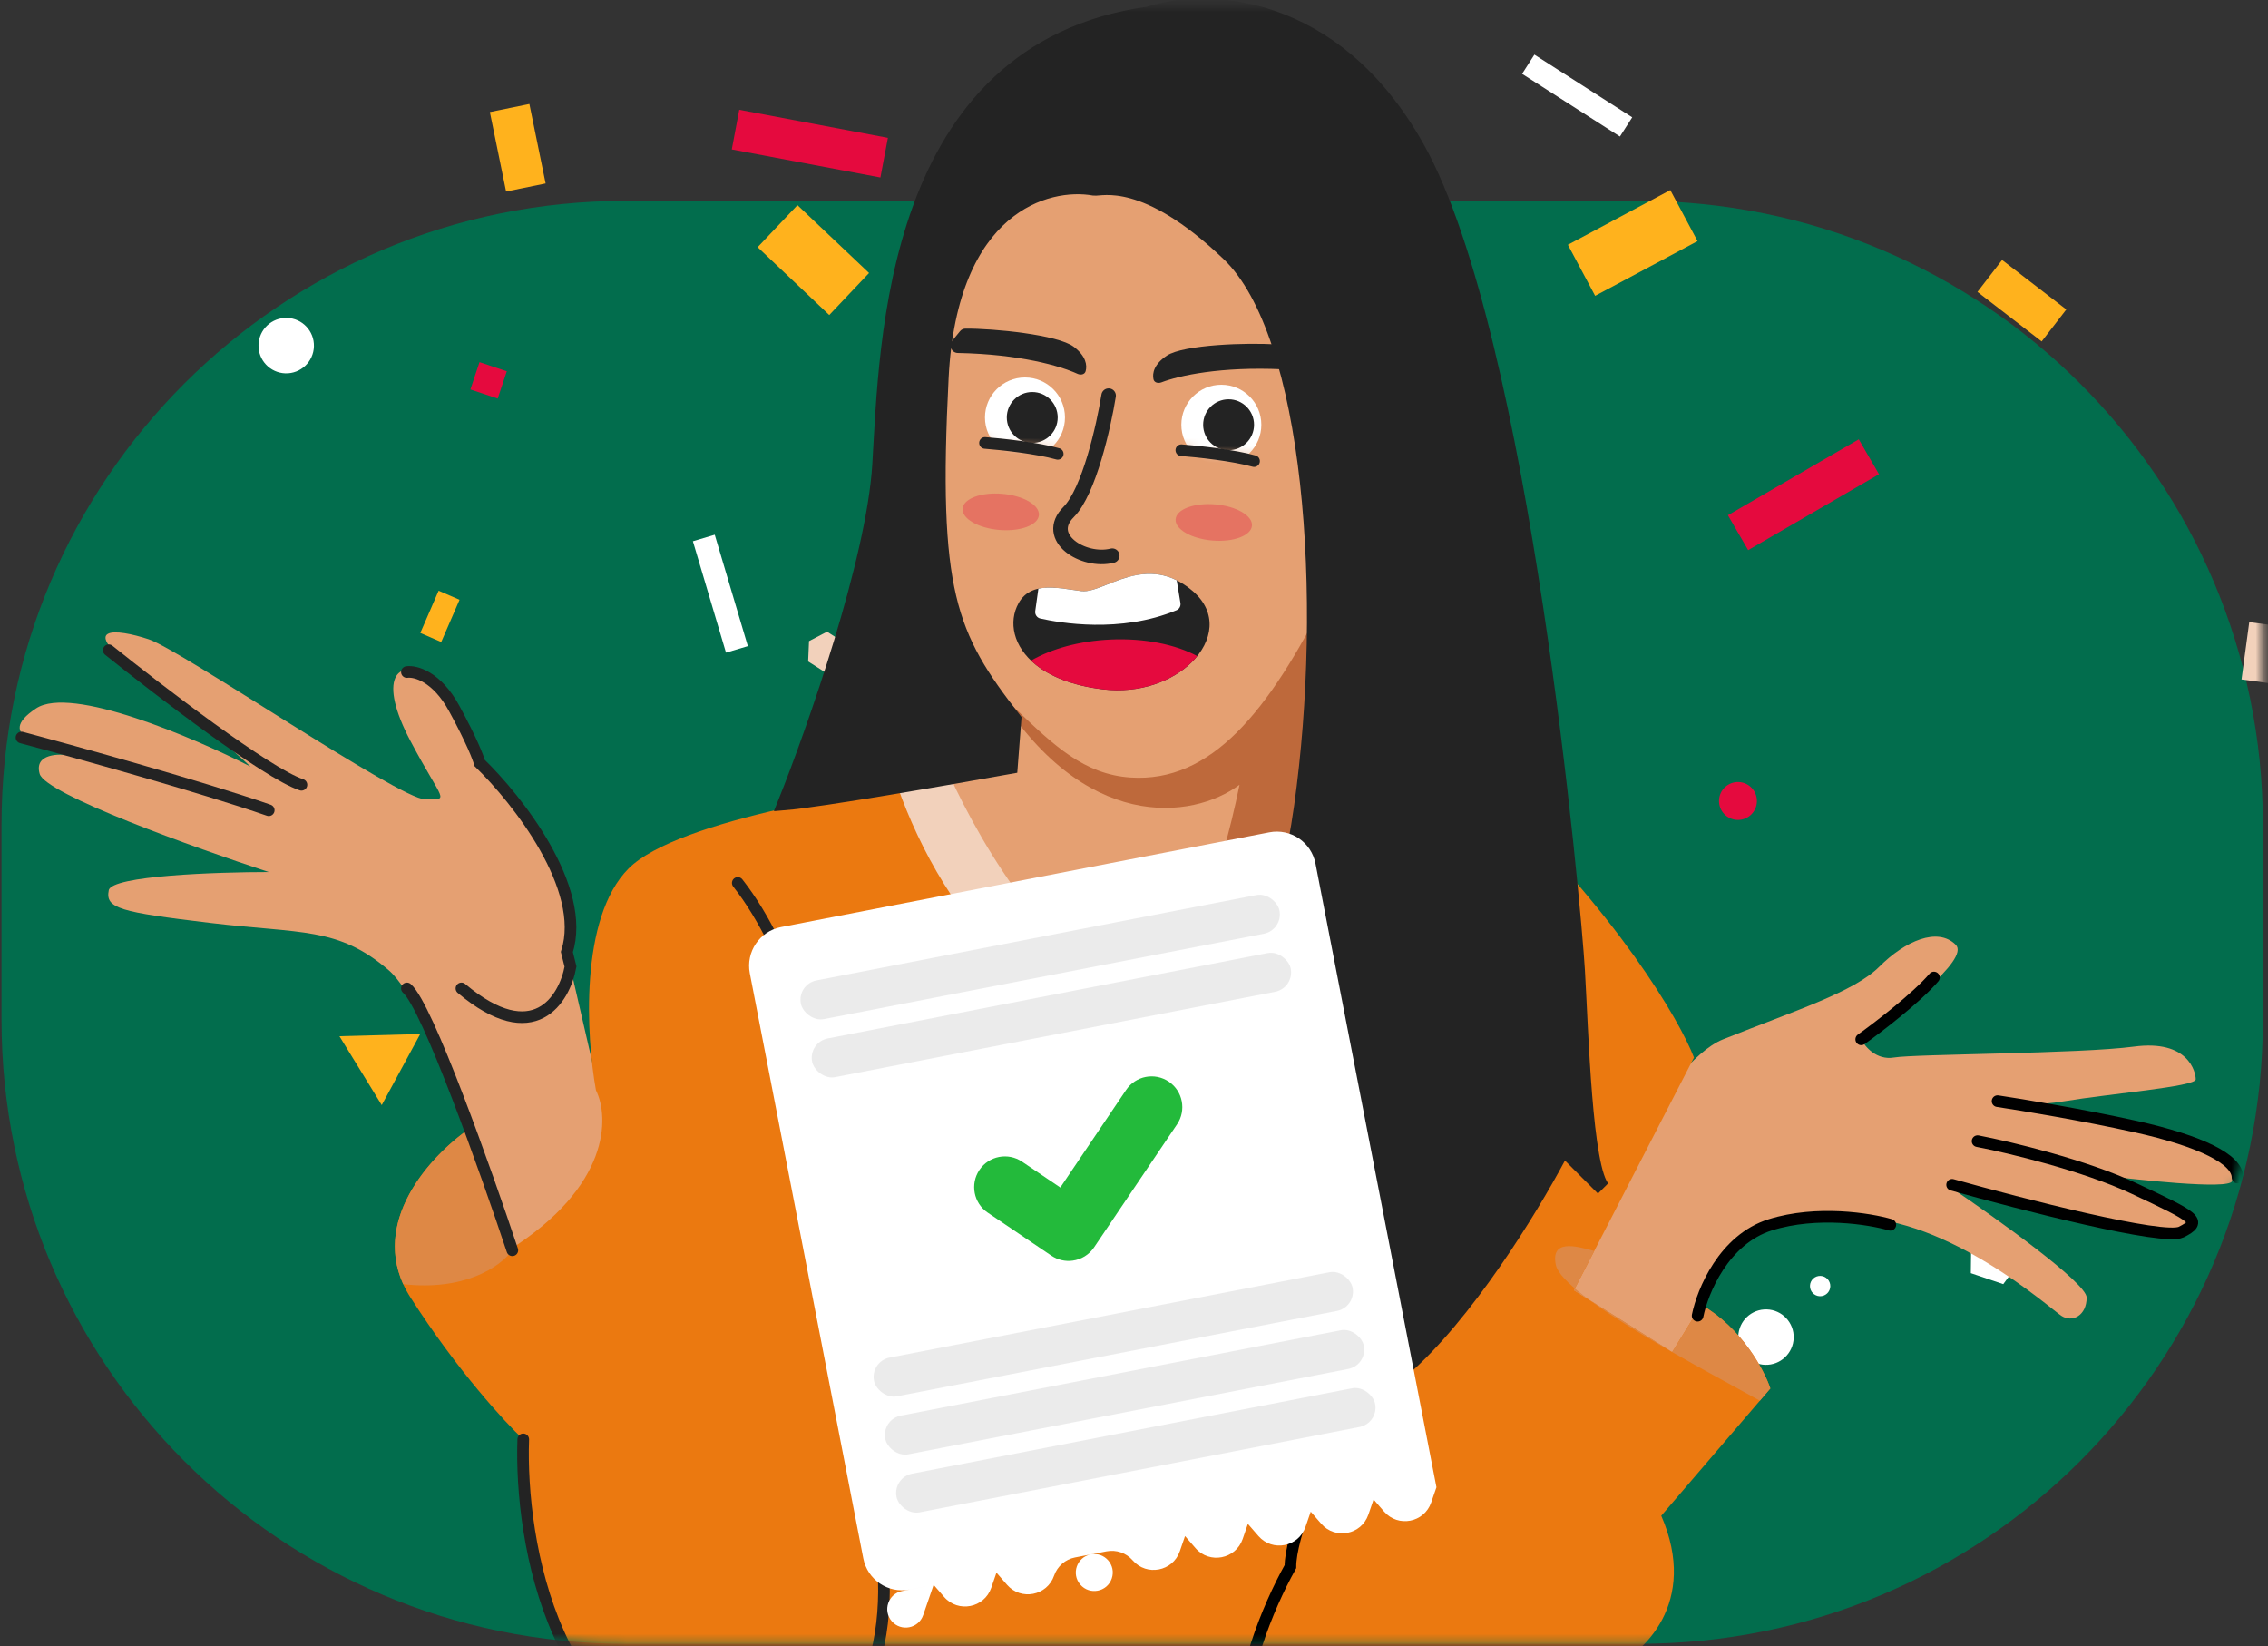 <svg width="277" height="201" viewBox="0 0 277 201" fill="none" xmlns="http://www.w3.org/2000/svg">
<rect x="0" y="0" width="277" height="201" fill="#333333" stroke="none"/>
<path d="M276.377 100.72C276.377 58.641 242.265 24.529 200.186 24.529H76.377C34.298 24.529 0.186 58.641 0.186 100.72V124.53C0.186 166.608 34.298 200.72 76.377 200.72H200.186C242.265 200.72 276.377 166.608 276.377 124.53V100.72Z" fill="#026D4D"/>
<rect x="187.402" y="6.672" width="14.19" height="2.785" transform="rotate(32.641 187.402 6.672)" fill="white"/>
<rect x="211.037" y="62.914" width="18.474" height="4.927" transform="rotate(-30.112 211.037 62.914)" fill="#E50A3E"/>
<rect x="244.523" y="31.742" width="9.905" height="4.927" transform="rotate(37.641 244.523 31.742)" fill="#FFB21D"/>
<mask id="mask0_28_6010" style="mask-type:alpha" maskUnits="userSpaceOnUse" x="0" y="0" width="277" height="201">
<rect width="276.191" height="200" rx="76.191" transform="matrix(-1 0 0 1 276.377 0.72)" fill="#026D4D"/>
</mask>
<g mask="url(#mask0_28_6010)">
<rect x="88.668" y="79.692" width="14.19" height="2.785" transform="rotate(-106.554 88.668 79.692)" fill="white"/>
<rect x="287.828" y="84.867" width="14.19" height="7.069" transform="rotate(-172.307 287.828 84.867)" fill="#F2D1BB"/>
<rect x="154.248" y="108.781" width="14.19" height="7.069" transform="rotate(-167.307 154.248 108.781)" fill="white"/>
<rect x="107.529" y="21.675" width="18.474" height="4.927" transform="rotate(-169.307 107.529 21.675)" fill="#E50A3E"/>
<rect x="61.812" y="23.388" width="9.905" height="4.927" transform="rotate(-101.554 61.812 23.388)" fill="#FFB21D"/>
<rect x="101.281" y="38.468" width="12.048" height="7.069" transform="rotate(-136.554 101.281 38.468)" fill="#FFB21D"/>
<rect x="51.334" y="77.287" width="5.621" height="2.785" transform="rotate(-66.554 51.334 77.287)" fill="#FFB21D"/>
<ellipse cx="81.486" cy="135.734" rx="3.385" ry="3.385" transform="rotate(91.692 81.486 135.734)" fill="#E50A3E"/>
<ellipse cx="222.301" cy="157.039" rx="1.242" ry="1.242" transform="rotate(91.692 222.301 157.039)" fill="white"/>
<ellipse cx="215.687" cy="163.274" rx="3.385" ry="3.385" transform="rotate(91.692 215.687 163.274)" fill="white"/>
<ellipse cx="149.79" cy="108.82" rx="4.456" ry="4.456" transform="rotate(91.692 149.79 108.82)" fill="#FFB21D"/>
<ellipse cx="9.994" cy="88.764" rx="2.314" ry="2.314" transform="rotate(-9.554 9.994 88.764)" fill="#E50A3E"/>
<ellipse cx="144.821" cy="59.382" rx="4.456" ry="4.456" transform="rotate(91.692 144.821 59.382)" fill="#FFB21D"/>
<ellipse cx="212.264" cy="97.807" rx="2.314" ry="2.314" transform="rotate(91.692 212.264 97.807)" fill="#E50A3E"/>
<ellipse cx="34.958" cy="42.205" rx="3.385" ry="3.385" transform="rotate(91.692 34.958 42.205)" fill="white"/>
<path d="M98.808 78.285L101.011 77.136L103.108 78.469L103.002 80.952L100.799 82.101L98.702 80.768L98.808 78.285Z" fill="#F2D1BB"/>
<path d="M61.898 45.334L60.786 48.668L57.452 47.556L58.564 44.222L61.898 45.334Z" fill="#E50A3E"/>
<path d="M41.458 126.532L51.324 126.264L46.623 134.942L41.458 126.532Z" fill="#FFB21D"/>
<path d="M240.756 151.285L244.747 150.041L247.163 153.452L244.665 156.804L240.705 155.465L240.756 151.285Z" fill="white"/>
<path d="M147.934 20.726L145.893 16.937L150.195 17.064L147.934 20.726Z" fill="#F2D1BB"/>
<path d="M100.573 199.728L99.99 196.263L103.455 195.68L104.039 199.145L100.573 199.728Z" fill="white"/>
<path d="M188.688 159.773C192.98 150.003 203.341 129.754 210.446 126.912C219.328 123.36 226.433 121.139 229.541 118.031C232.649 114.923 236.646 113.146 238.866 115.367C240.643 117.143 231.909 123.804 227.321 126.912C227.765 127.8 229.186 129.488 231.317 129.132C233.982 128.688 253.964 128.688 260.625 127.8C267.286 126.912 268.174 130.909 268.174 131.797C268.174 132.685 257.517 133.573 252.188 134.461C248.81 135.024 245.952 134.881 244.322 134.65C248.783 135.48 257.617 137.145 264.178 138.458C273.059 140.234 273.059 142.898 272.615 144.23C272.26 145.296 260.921 144.082 255.297 143.342C259.589 144.526 268.174 147.428 268.174 149.559C268.174 151.691 248.34 147.487 238.422 145.119C243.899 148.819 254.852 156.664 254.852 158.44C254.852 160.661 253.076 161.549 251.744 160.661C250.412 159.773 237.978 148.671 226.433 148.671C214.887 148.671 210.446 151.335 207.782 159.773C205.651 166.522 200.529 170.726 198.013 171.762L188.688 159.773Z" fill="#E5A072"/>
<path d="M227.32 126.912C229.393 125.432 234.07 121.85 236.202 119.363" stroke="black" stroke-width="1.421" stroke-linecap="round"/>
<path d="M238.422 144.675C246.859 147.043 264.266 151.513 266.398 150.447C269.062 149.115 268.174 148.671 260.625 145.119C254.586 142.277 245.379 140.086 241.53 139.346" stroke="black" stroke-width="1.421" stroke-linecap="round"/>
<path d="M69.235 116.255L75.896 145.119L63.462 156.664C60.206 145.711 52.45 122.738 47.476 118.475C41.259 113.146 36.819 114.034 25.717 112.702C14.616 111.37 12.839 110.926 13.284 108.706C13.639 106.929 26.457 106.485 32.822 106.485C23.793 103.525 5.557 96.983 4.846 94.496C4.136 92.009 7.215 91.979 8.843 92.275C5.735 90.943 -0.926 90.055 4.402 86.503C8.665 83.661 23.645 90.055 30.602 93.608C28.53 91.683 22.875 86.68 16.836 82.062C9.287 76.289 14.172 76.733 18.168 78.066C22.165 79.398 48.809 97.604 51.917 97.604C55.025 97.604 54.137 98.048 50.141 90.499C46.144 82.95 48.364 80.286 52.361 82.506C55.558 84.282 57.246 89.463 57.69 91.831C59.466 93.756 63.907 98.936 67.459 104.265C71.011 109.594 70.123 114.478 69.235 116.255Z" fill="#E5A072"/>
<path d="M2.627 90.055C9.288 91.831 24.652 96.094 32.823 98.936" stroke="#232323" stroke-width="1.421" stroke-linecap="round"/>
<path d="M72.787 133.129C71.603 126.616 70.745 112.08 76.784 106.041C82.747 100.078 106.805 96.222 118.525 94.986C132.883 89.05 165.596 80.996 181.582 96.272C197.568 111.548 205.117 124.544 206.893 129.132L192.239 157.552L204.229 165.101L207.781 159.328C212.755 162.17 215.478 167.321 216.218 169.542L202.897 185.084C207.515 195.741 200.676 201.958 196.68 203.734C193.719 207.583 186.289 216.879 180.25 223.273C174.21 229.667 164.411 227.714 160.267 225.937C152.096 232.332 141.172 234.819 136.732 235.263C98.72 241.302 80.336 226.233 75.895 217.944C73.764 215.813 74.415 211.135 75.007 209.063C64.35 196.985 63.166 181.827 63.906 175.759C61.686 173.686 55.824 167.321 50.14 158.44C44.456 149.559 52.804 140.826 57.689 137.569L62.13 152.667C74.563 144.852 74.415 136.385 72.787 133.129Z" fill="#EB7910"/>
<path d="M177.141 146.895C170.629 158.736 157.603 184.196 157.603 191.301C151.83 201.662 144.991 223.362 163.82 227.27C169 229.342 182.648 227.714 195.792 204.623" stroke="black" stroke-width="1.421" stroke-linecap="round"/>
<path d="M109.652 96.127C115.009 111.25 128.877 131.662 154.05 125.136C170.773 120.8 177.807 107.956 180.068 94.935C163.611 81.487 132.444 89.231 118.525 94.986C116.029 95.249 112.973 95.631 109.652 96.127Z" fill="#F2D1BB"/>
<path d="M106.537 117.143C106.537 123.952 108.669 140.234 117.195 150.891" stroke="#232323" stroke-width="1.421" stroke-linecap="round"/>
<path d="M63.907 175.759C63.463 188.192 67.726 213.415 88.331 214.836C108.935 216.257 109.349 195.593 106.981 185.084C106.833 166.286 103.251 124.514 90.107 107.818" stroke="#232323" stroke-width="1.421" stroke-linecap="round"/>
<path d="M122.966 69.628C122.226 71.109 121.101 74.602 122.522 76.733" stroke="#232323" stroke-width="1.421" stroke-linecap="round"/>
<path d="M148.722 70.961C149.462 72.441 150.587 75.934 149.166 78.066" stroke="#232323" stroke-width="1.421" stroke-linecap="round"/>
<path d="M135.401 119.363C125.809 114.745 117.49 98.788 114.53 91.387C105.293 68.296 114.53 35.88 120.303 22.558C124.743 20.634 137.887 17.851 154.939 22.114C171.991 26.377 170.629 85.467 167.817 114.478C161.008 118.031 144.992 123.981 135.401 119.363Z" fill="#E5A072"/>
<ellipse opacity="0.3" cx="122.227" cy="62.505" rx="4.679" ry="2.213" transform="rotate(4.894 122.227 62.505)" fill="#E50A3E"/>
<ellipse opacity="0.3" cx="148.245" cy="63.796" rx="4.679" ry="2.213" transform="rotate(4.894 148.245 63.796)" fill="#E50A3E"/>
<path d="M158.596 118.324C153.393 120.053 147.318 121.373 141.942 120.98C145.524 115.579 149.003 107.587 151.387 95.828C145.614 100.121 132.292 101.69 121.635 84.282C122.513 85.093 123.351 85.894 124.162 86.67C128.686 90.995 132.418 94.563 138.065 94.94C147.903 95.596 154.939 86.947 162.044 72.737L158.596 118.324Z" fill="#BE693B"/>
<path d="M145.532 80.879C143.195 83.174 139.22 84.718 134.689 84.173C130.987 83.729 128.31 82.61 126.535 81.195C123.701 78.935 123.159 75.923 124.391 73.673C125.26 72.088 126.761 71.713 128.406 71.753C129.608 71.775 130.893 72.024 132.062 72.178C134.323 72.471 138.16 68.996 142.622 70.414C143.613 70.73 144.636 71.287 145.678 72.178C148.711 74.775 148.15 78.301 145.53 80.879H145.532Z" fill="#232323"/>
<path d="M134.689 84.173C139.22 84.718 143.195 83.174 145.532 80.879C145.783 80.632 146.015 80.376 146.227 80.113C143.59 78.703 139.814 77.91 135.661 78.091C131.83 78.262 128.396 79.231 125.926 80.665C126.116 80.846 126.319 81.022 126.535 81.195C128.309 82.61 130.987 83.729 134.689 84.173Z" fill="#E50A3E"/>
<path d="M127.055 75.524C129.365 76.047 136.84 77.373 143.695 74.512V74.514C144.037 74.371 144.232 74.001 144.171 73.631L143.716 70.859C143.347 70.676 142.982 70.529 142.621 70.414C139.852 69.534 137.323 70.539 135.262 71.358C134.003 71.858 132.919 72.289 132.062 72.178C131.752 72.137 131.433 72.09 131.11 72.041C130.217 71.908 129.289 71.769 128.406 71.753C127.856 71.74 127.322 71.772 126.823 71.881L126.44 74.617C126.381 75.035 126.647 75.431 127.055 75.524Z" fill="white"/>
<path d="M135.401 48.313C134.808 52.014 133.003 60.037 130.516 62.523C127.407 65.632 132.292 68.74 135.845 67.852" stroke="#232323" stroke-width="1.776" stroke-linecap="round"/>
<path d="M156.506 42.426L157.39 43.663C157.827 44.276 157.35 45.126 156.598 45.092C149.049 44.75 144.031 45.857 141.851 46.689C141.45 46.842 140.967 46.728 140.878 46.308C140.72 45.559 140.954 44.463 142.505 43.429C144.551 42.065 152.487 41.819 155.87 42.064C156.127 42.082 156.357 42.217 156.506 42.426Z" fill="#232323"/>
<path d="M117.248 40.449L116.286 41.627C115.81 42.21 116.231 43.089 116.984 43.103C124.54 43.248 129.476 44.676 131.598 45.647C131.988 45.825 132.478 45.742 132.593 45.329C132.799 44.592 132.636 43.483 131.155 42.352C129.202 40.859 121.298 40.102 117.906 40.128C117.648 40.13 117.41 40.25 117.248 40.449Z" fill="#232323"/>
<mask id="mask1_28_6010" style="mask-type:alpha" maskUnits="userSpaceOnUse" x="141" y="43" width="20" height="13">
<path d="M159.107 55.668C155.669 56.355 147.382 55.297 143.094 54.423C142.83 54.369 142.605 54.198 142.496 53.951C141.241 51.115 140.335 45.374 147.117 43.678C155.998 41.458 163.547 54.78 159.107 55.668Z" fill="#232323"/>
</mask>
<g mask="url(#mask1_28_6010)">
<ellipse cx="149.166" cy="51.866" rx="4.885" ry="4.885" fill="white"/>
<ellipse cx="150.054" cy="51.866" rx="3.108" ry="3.108" fill="#232323"/>
</g>
<mask id="mask2_28_6010" style="mask-type:alpha" maskUnits="userSpaceOnUse" x="117" y="42" width="20" height="14">
<path d="M135.126 54.78C131.689 55.467 123.402 54.408 119.114 53.535C118.849 53.481 118.625 53.31 118.515 53.063C117.26 50.227 116.355 44.486 123.137 42.79C132.018 40.57 139.567 53.892 135.126 54.78Z" fill="#232323"/>
</mask>
<g mask="url(#mask2_28_6010)">
<ellipse cx="125.185" cy="50.978" rx="4.885" ry="4.885" fill="white"/>
<ellipse cx="126.073" cy="50.978" rx="3.108" ry="3.108" fill="#232323"/>
</g>
<path d="M144.281 54.974C146.206 55.122 150.676 55.596 153.162 56.306" stroke="#232323" stroke-width="1.421" stroke-linecap="round"/>
<path d="M120.303 54.086C122.227 54.234 126.697 54.708 129.184 55.419" stroke="#232323" stroke-width="1.421" stroke-linecap="round"/>
<path d="M133.624 23.002C127.851 21.966 116.039 25.134 114.973 46.093C113.641 72.293 115.862 77.621 123.855 87.835L123.411 93.608C116.01 94.94 100.142 97.693 95.879 98.048C99.431 89.167 106.714 68.474 107.424 56.751C108.313 42.097 108.757 6.128 140.285 1.687C146.946 -0.533 162.843 -0.355 173.145 18.117C186.023 41.209 192.24 110.926 192.684 118.475C193.128 126.024 193.572 142.898 195.792 145.119L190.908 140.234C188.095 145.711 180.517 158.529 172.701 165.989C164.886 173.45 154.939 177.979 150.942 179.311C152.423 178.423 155.472 176.292 155.827 174.871C156.271 173.094 146.946 174.427 145.17 160.661C144.204 153.175 146.055 148.411 148.131 145.756C144.28 149.902 140.283 157.95 143.393 169.542C141.913 168.506 139.486 162.97 141.617 149.115C144.281 131.797 155.383 123.804 158.935 98.492C162.488 73.181 160.268 40.764 150.054 30.995C139.841 21.226 134.512 23.122 133.624 23.002Z" fill="#232323" stroke="#232323" stroke-width="1.776" stroke-linecap="round"/>
<path d="M13.283 79.398C19.352 84.282 32.555 94.407 36.818 95.828" stroke="#232323" stroke-width="1.421" stroke-linecap="round"/>
<path d="M49.697 82.062C50.733 81.914 53.339 82.595 55.47 86.503C57.602 90.41 58.43 92.572 58.578 93.164C63.167 97.604 71.723 108.439 69.236 116.255L69.68 118.031C68.94 122.027 65.239 128.155 56.358 120.695" stroke="#232323" stroke-width="1.421" stroke-linecap="round"/>
<path d="M49.248 156.808C45.468 148.508 53.104 140.626 57.689 137.57L62.13 152.668C62.273 152.578 62.415 152.487 62.555 152.397L62.574 152.668C61.094 154.716 56.693 157.657 49.248 156.808Z" fill="#DE8845"/>
<path d="M194.712 152.757L192.239 157.552L204.229 165.101L207.781 159.328C212.755 162.17 215.478 167.322 216.218 169.542L214.936 171.038C209.114 167.766 190.791 158.304 190.019 154.444C189.406 151.379 192.271 152.063 194.712 152.757Z" fill="#DE8845"/>
<path d="M207.338 160.661C207.93 157.7 210.535 151.335 216.219 149.559C221.903 147.783 228.357 148.819 230.873 149.559" stroke="black" stroke-width="1.421" stroke-linecap="round"/>
<path d="M273.279 143.786C273.279 141.566 268.838 139.346 260.845 137.57C254.451 136.149 246.931 134.905 243.971 134.461" stroke="black" stroke-width="1.421" stroke-linecap="round"/>
<path d="M62.575 152.668C59.319 142.898 52.184 122.827 49.697 120.695" stroke="#232323" stroke-width="1.421" stroke-linecap="round"/>
<path fill-rule="evenodd" clip-rule="evenodd" d="M160.664 105.444C160.158 102.835 157.633 101.13 155.024 101.636L95.386 113.206C92.777 113.712 91.072 116.237 91.579 118.846L105.439 190.294C105.945 192.903 108.471 194.607 111.08 194.101L114.026 193.53L110.191 194.274C108.486 194.604 107.779 196.656 108.918 197.967C110.056 199.278 112.187 198.865 112.753 197.223L114.026 193.53C114.03 193.529 114.033 193.53 114.036 193.533L115.311 195.001C117.02 196.968 120.217 196.348 121.066 193.885L121.701 192.043C121.702 192.041 121.703 192.04 121.705 192.04C121.707 192.039 121.709 192.04 121.71 192.041L122.992 193.517C124.699 195.482 127.893 194.859 128.742 192.399C129.136 191.256 130.11 190.409 131.296 190.179L135.143 189.433C136.329 189.203 137.549 189.624 138.342 190.536C140.049 192.501 143.245 191.884 144.093 189.424L144.73 187.576C144.731 187.574 144.732 187.573 144.734 187.572C144.736 187.572 144.737 187.573 144.739 187.574L146.016 189.045C147.725 191.012 150.922 190.391 151.771 187.928L152.406 186.086C152.407 186.085 152.408 186.083 152.41 186.083C152.412 186.083 152.413 186.083 152.415 186.085L153.695 187.559C155.403 189.524 158.597 188.905 159.446 186.443L160.082 184.597C160.083 184.596 160.084 184.594 160.086 184.594C160.088 184.594 160.09 184.594 160.091 184.596L161.37 186.068C163.078 188.034 166.274 187.414 167.123 184.952L167.759 183.108C167.759 183.106 167.761 183.105 167.762 183.105C167.764 183.104 167.766 183.105 167.767 183.106L169.049 184.582C170.756 186.547 173.949 185.927 174.798 183.467L175.435 181.618C175.435 181.617 175.436 181.616 175.438 181.616C175.44 181.615 175.441 181.613 175.441 181.611L160.664 105.444ZM133.22 189.806C131.515 190.137 130.808 192.189 131.946 193.499C133.085 194.81 135.216 194.397 135.781 192.755C136.347 191.114 134.924 189.475 133.22 189.806Z" fill="white"/>
<rect opacity="0.5" x="97.352" y="120.177" width="59.547" height="4.812" rx="2.406" transform="rotate(-10.979 97.352 120.177)" fill="#D9D9D9"/>
<rect opacity="0.5" x="106.285" y="166.234" width="59.547" height="4.812" rx="2.406" transform="rotate(-10.979 106.285 166.234)" fill="#D9D9D9"/>
<rect opacity="0.5" x="109.035" y="180.406" width="59.547" height="4.812" rx="2.406" transform="rotate(-10.979 109.035 180.406)" fill="#D9D9D9"/>
<rect opacity="0.5" x="98.727" y="127.263" width="59.547" height="4.812" rx="2.406" transform="rotate(-10.979 98.727 127.263)" fill="#D9D9D9"/>
<rect opacity="0.5" x="107.66" y="173.32" width="59.547" height="4.812" rx="2.406" transform="rotate(-10.979 107.66 173.32)" fill="#D9D9D9"/>
<path fill-rule="evenodd" clip-rule="evenodd" d="M143.759 137.289C144.917 135.572 144.464 133.235 142.748 132.077C141.033 130.918 138.698 131.371 137.54 133.088L129.501 145.005L124.831 141.851C123.113 140.691 120.781 141.143 119.622 142.862C118.463 144.58 118.915 146.914 120.633 148.074L128.408 153.326C129.202 153.863 130.127 154.054 131.007 153.935C132.034 153.798 132.999 153.239 133.624 152.313L143.759 137.289Z" fill="#23BA3B"/>
</g>
<rect width="14.182" height="7.068" transform="matrix(0.882 -0.471 0.471 0.882 191.492 29.889)" fill="#FFB21D"/>
</svg>
